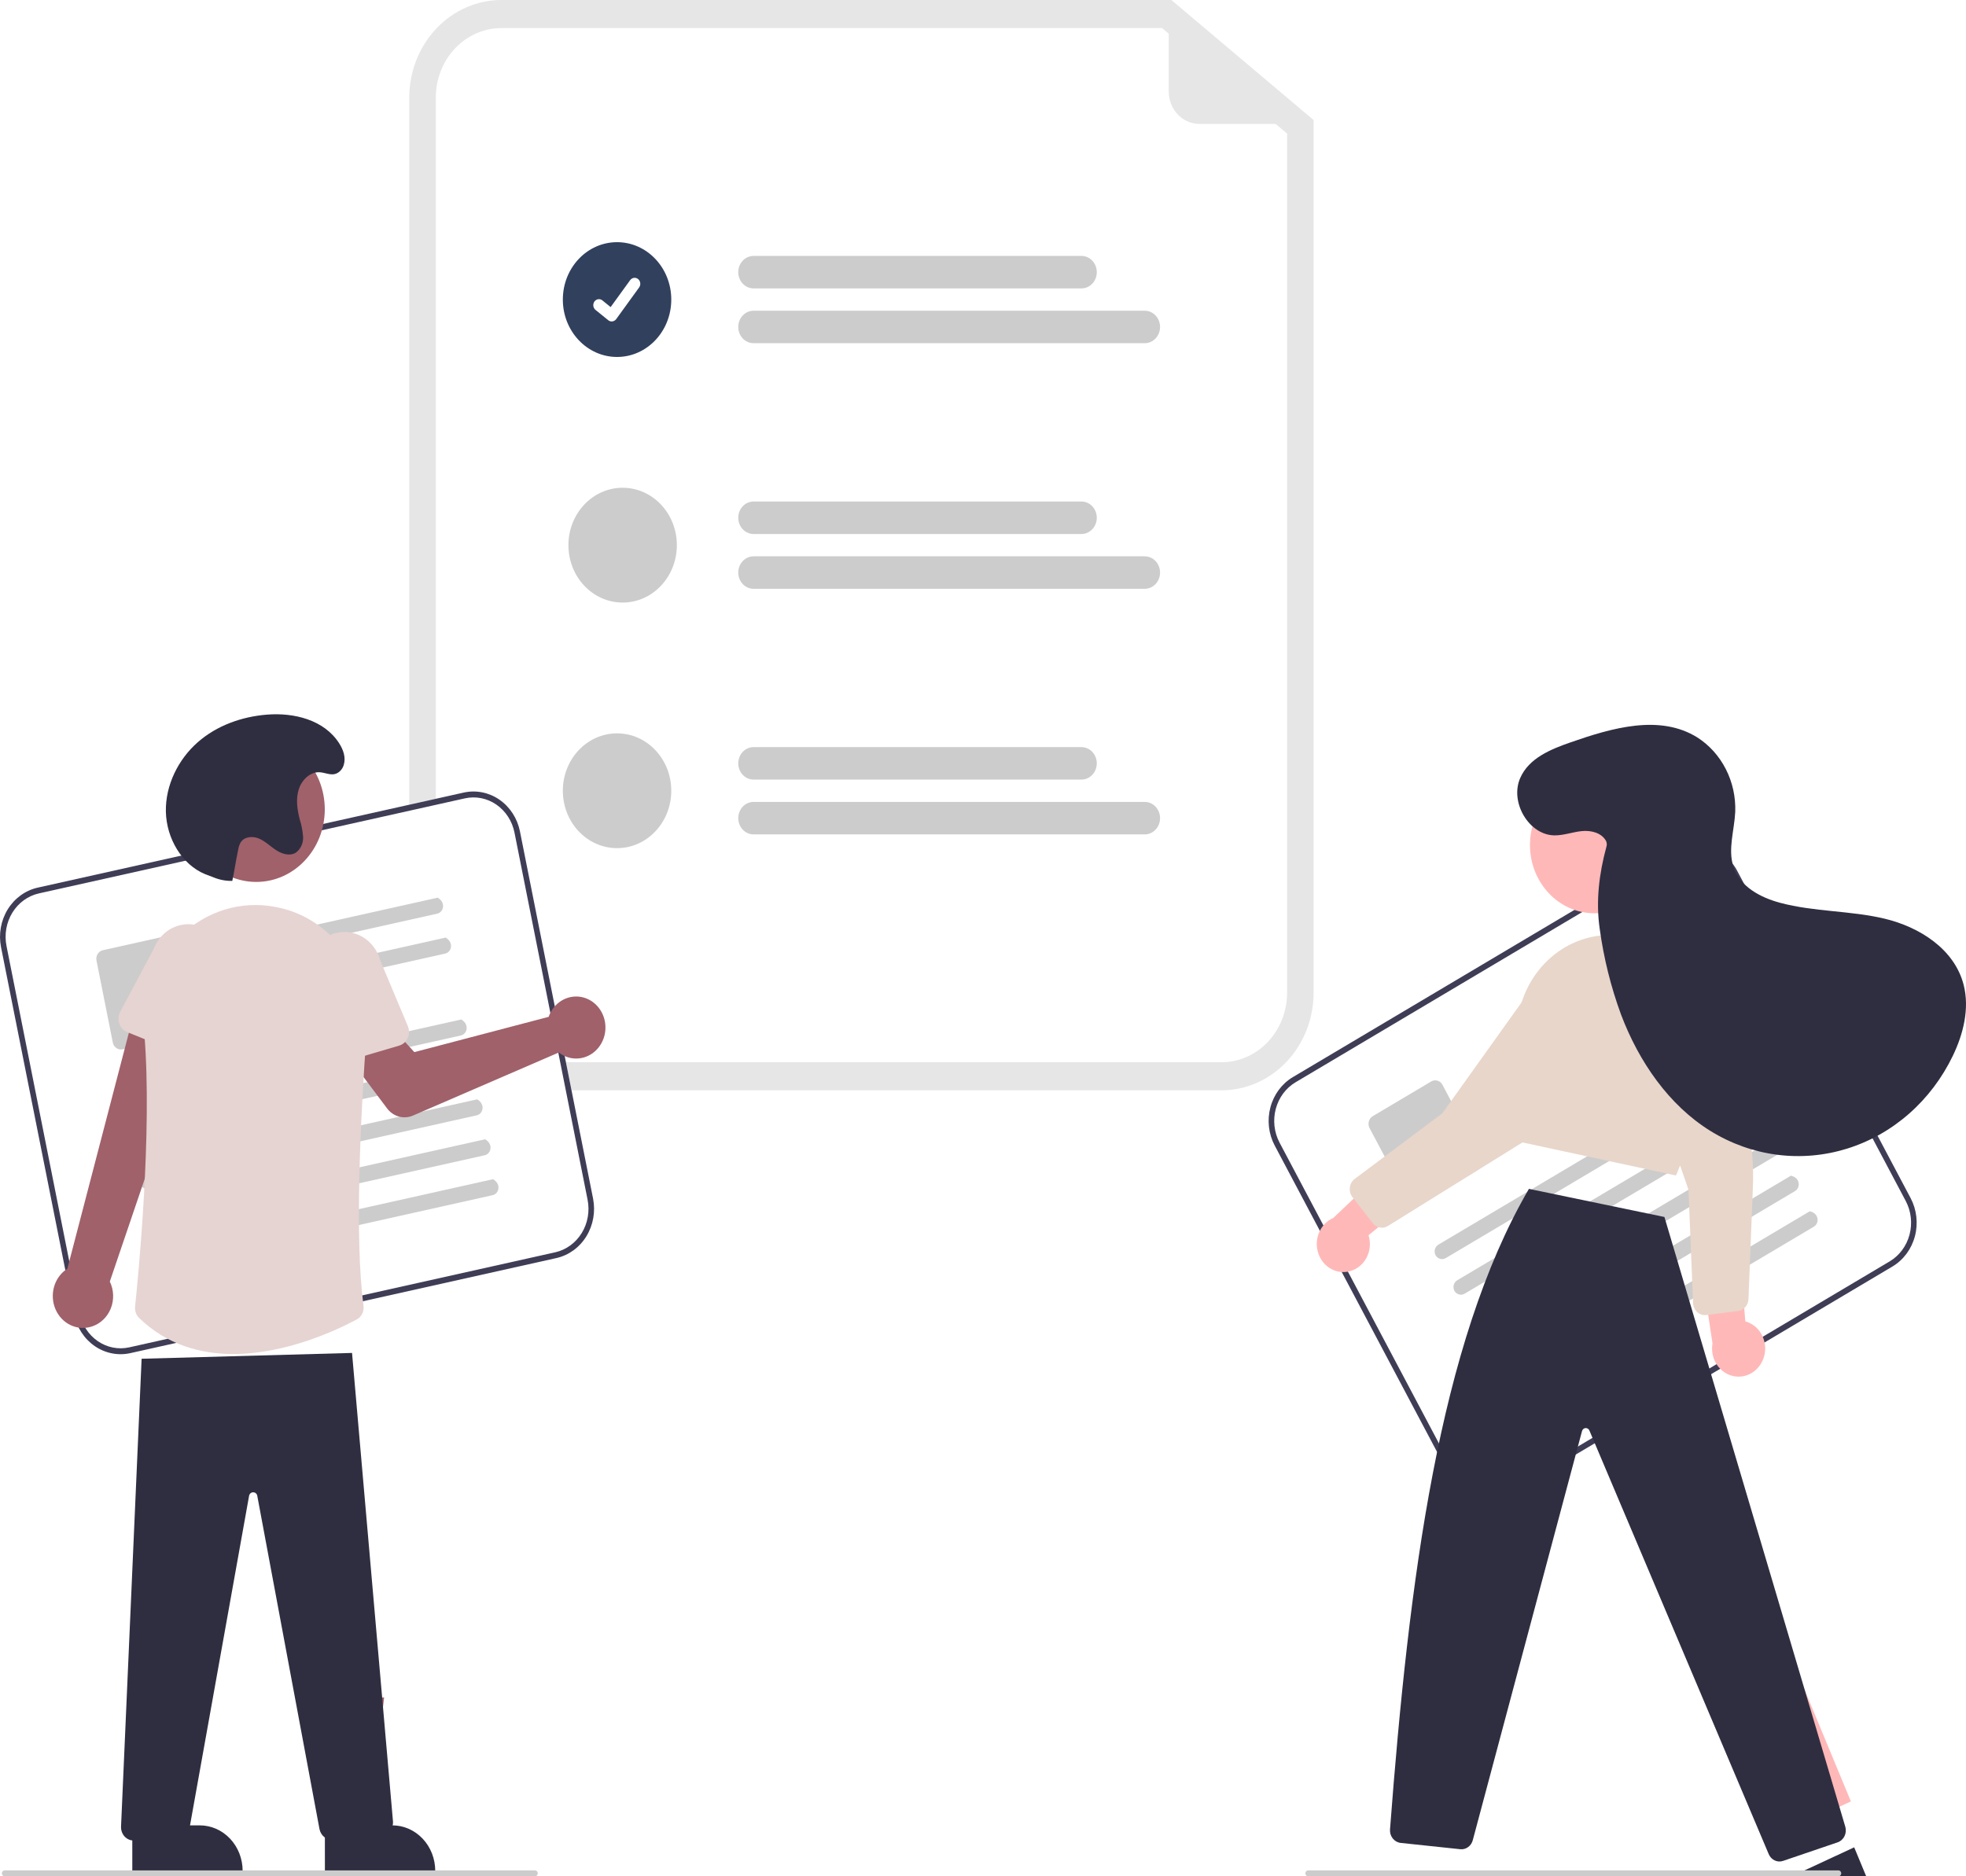 <svg width="132" height="126" viewBox="0 0 132 126" fill="none" xmlns="http://www.w3.org/2000/svg">
<g clip-path="url(#clip0_13_123)">
<path d="M82.014 73.219H33.664C32.024 73.217 30.452 72.526 29.293 71.299C28.133 70.071 27.481 68.407 27.479 66.671V6.548C27.481 4.812 28.133 3.148 29.293 1.92C30.452 0.692 32.024 0.002 33.664 0H78.646L88.198 8.062V66.671C88.196 68.407 87.544 70.071 86.385 71.299C85.225 72.526 83.653 73.217 82.014 73.219Z" fill="#E6E6E6"/>
<path d="M33.664 1.885C32.496 1.886 31.377 2.378 30.551 3.252C29.726 4.127 29.261 5.312 29.26 6.548V66.671C29.261 67.907 29.726 69.092 30.551 69.967C31.377 70.841 32.496 71.332 33.664 71.334H82.014C83.181 71.332 84.301 70.841 85.126 69.967C85.952 69.092 86.416 67.907 86.418 66.671V8.97L78.023 1.885H33.664Z" fill="white"/>
<path d="M72.61 19.367H50.597C50.461 19.367 50.328 19.339 50.203 19.284C50.078 19.229 49.964 19.149 49.868 19.048C49.773 18.947 49.697 18.826 49.645 18.694C49.593 18.562 49.567 18.42 49.567 18.277C49.567 18.134 49.593 17.992 49.645 17.859C49.697 17.727 49.773 17.607 49.868 17.506C49.964 17.404 50.078 17.324 50.203 17.269C50.328 17.215 50.461 17.186 50.597 17.186H72.61C72.745 17.186 72.879 17.215 73.004 17.269C73.129 17.324 73.242 17.404 73.338 17.506C73.434 17.607 73.51 17.727 73.561 17.859C73.613 17.992 73.64 18.134 73.64 18.277C73.64 18.42 73.613 18.562 73.561 18.694C73.51 18.826 73.434 18.947 73.338 19.048C73.242 19.149 73.129 19.229 73.004 19.284C72.879 19.339 72.745 19.367 72.61 19.367Z" fill="#CCCCCC"/>
<path d="M76.858 23.047H50.597C50.324 23.047 50.062 22.932 49.868 22.728C49.675 22.523 49.567 22.246 49.567 21.957C49.567 21.668 49.675 21.39 49.868 21.186C50.062 20.981 50.324 20.866 50.597 20.866H76.858C77.131 20.866 77.393 20.981 77.586 21.186C77.779 21.39 77.888 21.668 77.888 21.957C77.888 22.246 77.779 22.523 77.586 22.728C77.393 22.932 77.131 23.047 76.858 23.047Z" fill="#CCCCCC"/>
<path d="M72.61 35.86H50.597C50.324 35.86 50.062 35.745 49.868 35.54C49.675 35.336 49.567 35.059 49.567 34.769C49.567 34.48 49.675 34.203 49.868 33.998C50.062 33.794 50.324 33.679 50.597 33.679H72.61C72.883 33.679 73.145 33.794 73.338 33.998C73.531 34.203 73.64 34.48 73.64 34.769C73.64 35.059 73.531 35.336 73.338 35.54C73.145 35.745 72.883 35.86 72.61 35.86Z" fill="#CCCCCC"/>
<path d="M76.858 39.54H50.597C50.324 39.54 50.062 39.425 49.868 39.221C49.675 39.016 49.567 38.739 49.567 38.45C49.567 38.16 49.675 37.883 49.868 37.678C50.062 37.474 50.324 37.359 50.597 37.359H76.858C77.131 37.359 77.393 37.474 77.586 37.678C77.779 37.883 77.888 38.16 77.888 38.45C77.888 38.739 77.779 39.016 77.586 39.221C77.393 39.425 77.131 39.54 76.858 39.54Z" fill="#CCCCCC"/>
<path d="M72.61 52.352H50.597C50.324 52.352 50.062 52.237 49.868 52.033C49.675 51.828 49.567 51.551 49.567 51.262C49.567 50.973 49.675 50.695 49.868 50.491C50.062 50.286 50.324 50.172 50.597 50.172H72.61C72.883 50.172 73.145 50.286 73.338 50.491C73.531 50.695 73.64 50.973 73.64 51.262C73.64 51.551 73.531 51.828 73.338 52.033C73.145 52.237 72.883 52.352 72.61 52.352Z" fill="#CCCCCC"/>
<path d="M76.858 56.033H50.597C50.324 56.033 50.062 55.918 49.868 55.713C49.675 55.509 49.567 55.231 49.567 54.942C49.567 54.653 49.675 54.376 49.868 54.171C50.062 53.967 50.324 53.852 50.597 53.852H76.858C77.131 53.852 77.393 53.967 77.586 54.171C77.779 54.376 77.888 54.653 77.888 54.942C77.888 55.231 77.779 55.509 77.586 55.713C77.393 55.918 77.131 56.033 76.858 56.033Z" fill="#CCCCCC"/>
<path d="M41.43 23.971C43.44 23.971 45.07 22.245 45.07 20.117C45.07 17.988 43.44 16.263 41.43 16.263C39.419 16.263 37.79 17.988 37.79 20.117C37.79 22.245 39.419 23.971 41.43 23.971Z" fill="#31405D"/>
<path d="M41.069 21.587C40.987 21.587 40.907 21.559 40.842 21.507L40.838 21.504L39.983 20.811C39.903 20.746 39.85 20.65 39.837 20.544C39.824 20.439 39.851 20.331 39.912 20.247C39.974 20.162 40.064 20.107 40.164 20.093C40.264 20.079 40.365 20.107 40.445 20.172L40.999 20.622L42.309 18.813C42.339 18.771 42.377 18.736 42.42 18.71C42.463 18.683 42.511 18.666 42.56 18.659C42.61 18.652 42.66 18.656 42.708 18.669C42.757 18.683 42.802 18.707 42.841 18.739L42.833 18.751L42.842 18.739C42.922 18.804 42.974 18.9 42.987 19.006C43 19.111 42.973 19.218 42.912 19.303L41.372 21.43C41.336 21.479 41.29 21.518 41.238 21.545C41.185 21.573 41.128 21.587 41.069 21.587L41.069 21.587Z" fill="white"/>
<path d="M41.805 40.464C43.815 40.464 45.445 38.738 45.445 36.609C45.445 34.481 43.815 32.755 41.805 32.755C39.794 32.755 38.165 34.481 38.165 36.609C38.165 38.738 39.794 40.464 41.805 40.464Z" fill="#CCCCCC"/>
<path d="M41.43 56.956C43.44 56.956 45.07 55.231 45.07 53.102C45.07 50.974 43.44 49.248 41.43 49.248C39.419 49.248 37.79 50.974 37.79 53.102C37.79 55.231 39.419 56.956 41.43 56.956Z" fill="#CCCCCC"/>
<path d="M88.012 8.321H80.529C79.983 8.321 79.459 8.091 79.073 7.682C78.687 7.274 78.47 6.719 78.47 6.14V0.289C78.47 0.263 78.477 0.238 78.489 0.216C78.502 0.195 78.521 0.177 78.542 0.166C78.564 0.155 78.588 0.15 78.612 0.153C78.637 0.156 78.659 0.166 78.678 0.182L88.092 8.078C88.113 8.096 88.128 8.12 88.136 8.147C88.143 8.174 88.143 8.203 88.134 8.23C88.125 8.256 88.109 8.28 88.087 8.296C88.065 8.312 88.039 8.321 88.012 8.321Z" fill="#E6E6E6"/>
<path d="M37.358 84.484L8.752 90.868C7.925 91.052 7.064 90.88 6.356 90.392C5.649 89.904 5.153 89.138 4.978 88.263L0.069 63.605C-0.104 62.73 0.057 61.818 0.518 61.068C0.98 60.319 1.703 59.794 2.529 59.609L31.136 53.224C31.962 53.041 32.824 53.212 33.531 53.7C34.239 54.189 34.735 54.954 34.91 55.829L39.819 80.487C39.992 81.363 39.83 82.275 39.369 83.024C38.908 83.774 38.185 84.299 37.358 84.484Z" fill="white"/>
<path d="M37.358 84.484L8.752 90.868C7.925 91.052 7.064 90.88 6.356 90.392C5.649 89.904 5.153 89.138 4.978 88.263L0.069 63.605C-0.104 62.73 0.057 61.818 0.518 61.068C0.98 60.319 1.703 59.794 2.529 59.609L31.136 53.224C31.962 53.041 32.824 53.212 33.531 53.7C34.239 54.189 34.735 54.954 34.91 55.829L39.819 80.487C39.992 81.363 39.83 82.275 39.369 83.024C38.908 83.774 38.185 84.299 37.358 84.484ZM2.606 59.997C1.877 60.161 1.239 60.624 0.832 61.285C0.425 61.946 0.283 62.751 0.436 63.523L5.344 88.181C5.499 88.953 5.936 89.629 6.561 90.06C7.185 90.491 7.945 90.642 8.675 90.48L37.281 84.096C38.01 83.932 38.648 83.469 39.055 82.808C39.462 82.147 39.605 81.342 39.452 80.569L34.543 55.911C34.389 55.139 33.951 54.464 33.327 54.033C32.703 53.602 31.942 53.451 31.213 53.613L2.606 59.997Z" fill="#3F3D56"/>
<path d="M29.358 61.355L14.921 64.577C14.794 64.608 14.662 64.587 14.549 64.519C14.437 64.45 14.354 64.339 14.316 64.207C14.298 64.139 14.294 64.067 14.304 63.997C14.314 63.927 14.337 63.86 14.372 63.799C14.407 63.739 14.453 63.687 14.508 63.646C14.563 63.605 14.625 63.576 14.69 63.562L29.387 60.282C29.96 60.624 29.779 61.261 29.358 61.355Z" fill="#CCCCCC"/>
<path d="M29.892 64.036L15.455 67.258C15.328 67.289 15.196 67.268 15.083 67.2C14.971 67.131 14.887 67.02 14.85 66.889C14.832 66.82 14.828 66.749 14.838 66.678C14.848 66.608 14.871 66.541 14.906 66.481C14.941 66.42 14.987 66.368 15.042 66.327C15.097 66.286 15.159 66.257 15.224 66.243L29.92 62.963C30.494 63.305 30.313 63.942 29.892 64.036Z" fill="#CCCCCC"/>
<path d="M12.638 69.481L8.231 70.465C8.088 70.497 7.938 70.467 7.814 70.382C7.691 70.297 7.605 70.164 7.574 70.011L6.479 64.506C6.448 64.354 6.476 64.195 6.557 64.064C6.637 63.934 6.763 63.843 6.907 63.81L11.313 62.827C11.457 62.795 11.607 62.825 11.73 62.91C11.853 62.995 11.939 63.128 11.97 63.281L13.066 68.786C13.096 68.938 13.068 69.097 12.988 69.228C12.907 69.358 12.781 69.449 12.638 69.481Z" fill="#CCCCCC"/>
<path d="M30.943 69.536L8.909 74.453C8.783 74.484 8.65 74.463 8.537 74.395C8.425 74.326 8.342 74.215 8.304 74.083C8.286 74.015 8.282 73.943 8.292 73.873C8.302 73.803 8.325 73.736 8.36 73.675C8.395 73.615 8.441 73.563 8.496 73.522C8.551 73.481 8.613 73.452 8.678 73.438L30.971 68.462C31.545 68.805 31.364 69.442 30.943 69.536Z" fill="#CCCCCC"/>
<path d="M31.477 72.218L9.443 77.135C9.317 77.166 9.184 77.145 9.071 77.077C8.959 77.008 8.876 76.897 8.838 76.766C8.82 76.697 8.816 76.626 8.826 76.555C8.836 76.485 8.859 76.418 8.894 76.357C8.929 76.297 8.975 76.245 9.03 76.204C9.085 76.163 9.147 76.135 9.212 76.12L31.505 71.144C32.079 71.487 31.898 72.124 31.477 72.218Z" fill="#CCCCCC"/>
<path d="M32.01 74.898L9.976 79.816C9.85 79.847 9.717 79.826 9.605 79.757C9.493 79.689 9.409 79.577 9.371 79.446C9.354 79.377 9.35 79.306 9.36 79.236C9.369 79.165 9.392 79.098 9.427 79.038C9.462 78.977 9.509 78.925 9.564 78.884C9.618 78.843 9.68 78.815 9.746 78.8L32.039 73.825C32.613 74.167 32.431 74.804 32.01 74.898Z" fill="#CCCCCC"/>
<path d="M32.544 77.58L10.51 82.498C10.384 82.528 10.251 82.508 10.139 82.439C10.027 82.37 9.943 82.259 9.905 82.128C9.888 82.059 9.884 81.988 9.894 81.918C9.903 81.847 9.926 81.78 9.961 81.72C9.996 81.659 10.043 81.607 10.097 81.566C10.152 81.525 10.214 81.497 10.28 81.482L32.573 76.507C33.147 76.849 32.965 77.486 32.544 77.58Z" fill="#CCCCCC"/>
<path d="M33.078 80.26L11.044 85.178C10.918 85.209 10.785 85.188 10.673 85.12C10.56 85.051 10.477 84.94 10.439 84.808C10.421 84.74 10.418 84.668 10.427 84.598C10.437 84.528 10.46 84.461 10.495 84.4C10.53 84.34 10.576 84.288 10.631 84.247C10.686 84.206 10.748 84.177 10.813 84.163L33.106 79.187C33.68 79.53 33.499 80.167 33.078 80.26Z" fill="#CCCCCC"/>
<path d="M36.967 67.985C36.917 68.081 36.874 68.181 36.839 68.284L27.819 70.654L26.25 68.935L23.49 71.104L25.989 74.433C26.191 74.702 26.47 74.894 26.784 74.981C27.097 75.068 27.429 75.044 27.73 74.914L37.518 70.68C37.839 70.93 38.226 71.071 38.625 71.084C39.024 71.097 39.418 70.98 39.753 70.751C40.088 70.521 40.35 70.188 40.502 69.797C40.655 69.406 40.691 68.975 40.607 68.562C40.522 68.149 40.321 67.772 40.029 67.483C39.738 67.194 39.37 67.005 38.975 66.942C38.58 66.88 38.177 66.946 37.818 67.132C37.459 67.318 37.163 67.615 36.967 67.985Z" fill="#A0616A"/>
<path d="M6.178 89.076C6.459 88.984 6.718 88.828 6.936 88.618C7.154 88.409 7.326 88.152 7.44 87.864C7.554 87.577 7.607 87.267 7.595 86.955C7.584 86.644 7.508 86.339 7.373 86.062L13.581 67.794L9.27 66.985L4.523 85.196C4.099 85.467 3.783 85.893 3.635 86.394C3.488 86.895 3.519 87.436 3.723 87.914C3.927 88.392 4.289 88.775 4.742 88.989C5.194 89.203 5.705 89.234 6.178 89.076Z" fill="#A0616A"/>
<path d="M12.792 71.036L8.536 69.307C8.415 69.258 8.305 69.181 8.214 69.083C8.123 68.985 8.054 68.867 8.01 68.738C7.966 68.609 7.949 68.471 7.96 68.334C7.971 68.197 8.009 68.065 8.073 67.945L10.306 63.753C10.547 63.099 11.024 62.572 11.631 62.289C12.239 62.006 12.927 61.989 13.546 62.243C14.165 62.497 14.664 63 14.933 63.642C15.202 64.285 15.219 65.014 14.982 65.67L13.997 70.352C13.968 70.486 13.913 70.612 13.835 70.722C13.756 70.831 13.657 70.921 13.542 70.986C13.428 71.051 13.302 71.089 13.172 71.098C13.043 71.107 12.913 71.086 12.792 71.036Z" fill="#E6D4D2"/>
<path d="M22.399 123.374L24.697 123.374L25.79 113.991L22.399 113.991L22.399 123.374Z" fill="#A0616A"/>
<path d="M21.813 122.58L26.338 122.58H26.338C26.717 122.58 27.092 122.659 27.442 122.812C27.791 122.965 28.109 123.19 28.377 123.474C28.645 123.757 28.857 124.094 29.002 124.464C29.147 124.835 29.222 125.232 29.222 125.633V125.732L21.814 125.732L21.813 122.58Z" fill="#2F2E41"/>
<path d="M9.469 123.374L11.766 123.374L12.859 113.991L9.468 113.991L9.469 123.374Z" fill="#A0616A"/>
<path d="M8.882 122.58L13.407 122.58H13.407C13.786 122.58 14.161 122.659 14.511 122.812C14.861 122.965 15.178 123.19 15.446 123.474C15.714 123.757 15.926 124.094 16.071 124.464C16.216 124.835 16.291 125.232 16.291 125.633V125.732L8.883 125.732L8.882 122.58Z" fill="#2F2E41"/>
<g filter="url(#filter0_d_13_123)">
<path d="M11.877 119.597H8.97C8.856 119.597 8.743 119.573 8.638 119.525C8.533 119.478 8.438 119.408 8.359 119.321C8.281 119.233 8.219 119.13 8.18 119.017C8.14 118.903 8.122 118.783 8.127 118.662L9.508 87.245L9.595 87.243L23.636 86.855L26.383 118.29C26.393 118.408 26.382 118.527 26.349 118.64C26.315 118.753 26.261 118.858 26.189 118.948C26.117 119.039 26.029 119.114 25.93 119.168C25.831 119.222 25.722 119.255 25.611 119.265L22.345 119.541C22.14 119.558 21.936 119.496 21.771 119.365C21.607 119.234 21.493 119.044 21.451 118.83L17.274 96.453C17.263 96.385 17.229 96.323 17.178 96.279C17.128 96.236 17.064 96.213 16.999 96.215H16.998C16.932 96.213 16.869 96.237 16.818 96.281C16.768 96.325 16.734 96.387 16.723 96.455L12.705 118.877C12.666 119.08 12.563 119.262 12.412 119.394C12.262 119.525 12.072 119.597 11.877 119.597Z" fill="#2F2E41"/>
</g>
<path d="M17.203 59.225C19.745 59.225 21.806 57.043 21.806 54.352C21.806 51.66 19.745 49.478 17.203 49.478C14.661 49.478 12.6 51.66 12.6 54.352C12.6 57.043 14.661 59.225 17.203 59.225Z" fill="#A0616A"/>
<path d="M15.66 90.927C13.466 90.927 11.213 90.316 9.345 88.511C9.245 88.415 9.168 88.297 9.121 88.164C9.073 88.031 9.055 87.888 9.069 87.747C9.269 85.845 10.239 76.024 9.693 69.463C9.586 68.238 9.75 67.003 10.171 65.856C10.593 64.71 11.26 63.682 12.121 62.855C12.966 62.03 13.981 61.424 15.086 61.085C16.191 60.747 17.354 60.685 18.485 60.904C18.543 60.914 18.6 60.926 18.657 60.938C22.342 61.693 24.903 65.304 24.613 69.337C24.19 75.222 23.811 83.183 24.406 87.685C24.431 87.869 24.401 88.057 24.32 88.222C24.238 88.387 24.11 88.521 23.954 88.605C22.6 89.329 19.208 90.927 15.66 90.927Z" fill="#E6D4D2"/>
<path d="M21.666 71.387C21.558 71.311 21.467 71.211 21.398 71.094C21.33 70.978 21.287 70.847 21.27 70.71L20.71 65.95C20.532 65.273 20.614 64.549 20.94 63.937C21.265 63.324 21.807 62.873 22.446 62.683C23.084 62.492 23.769 62.578 24.348 62.921C24.927 63.264 25.355 63.836 25.536 64.512L27.383 68.909C27.436 69.035 27.462 69.171 27.461 69.308C27.46 69.445 27.43 69.581 27.375 69.705C27.32 69.829 27.24 69.939 27.141 70.028C27.041 70.117 26.925 70.181 26.8 70.218L22.408 71.512C22.283 71.549 22.152 71.557 22.024 71.536C21.896 71.514 21.774 71.463 21.666 71.387Z" fill="#E6D4D2"/>
<path d="M15.596 59.156C15.161 59.165 14.728 59.082 14.322 58.912C14.144 58.839 13.959 58.78 13.781 58.707C12.209 58.064 11.174 56.292 11.137 54.508C11.1 52.724 11.972 50.993 13.268 49.852C14.563 48.712 16.241 48.126 17.921 47.99C19.73 47.845 21.768 48.331 22.779 49.926C23.049 50.351 23.237 50.866 23.077 51.379C23.03 51.534 22.944 51.673 22.83 51.782C22.378 52.207 21.928 51.887 21.468 51.859C20.835 51.82 20.267 52.362 20.062 52.998C19.858 53.633 19.948 54.332 20.113 54.98C20.239 55.37 20.318 55.775 20.349 56.186C20.362 56.392 20.326 56.598 20.242 56.785C20.16 56.972 20.033 57.133 19.875 57.253C19.479 57.506 18.96 57.36 18.564 57.107C18.169 56.855 17.827 56.503 17.399 56.317C16.972 56.131 16.398 56.173 16.149 56.585C16.07 56.735 16.017 56.898 15.991 57.068C15.768 58.144 15.819 58.081 15.596 59.156Z" fill="#2F2E41"/>
<path d="M35.919 126H0.313C0.263 126 0.215 125.979 0.18 125.942C0.145 125.905 0.125 125.854 0.125 125.802C0.125 125.749 0.145 125.698 0.18 125.661C0.215 125.624 0.263 125.603 0.313 125.603H35.919C35.969 125.603 36.017 125.624 36.052 125.661C36.087 125.698 36.107 125.749 36.107 125.802C36.107 125.854 36.087 125.905 36.052 125.942C36.017 125.979 35.969 126 35.919 126Z" fill="#CCCCCC"/>
<path d="M127.062 85.051L101.564 100.194C100.827 100.631 99.957 100.74 99.143 100.498C98.33 100.256 97.641 99.682 97.227 98.902L85.584 76.924C85.171 76.143 85.068 75.222 85.297 74.361C85.526 73.5 86.067 72.77 86.804 72.332L112.301 57.188C113.038 56.752 113.909 56.642 114.722 56.885C115.535 57.127 116.224 57.701 116.639 58.48L128.282 80.459C128.694 81.239 128.797 82.161 128.569 83.022C128.34 83.883 127.798 84.612 127.062 85.051Z" fill="white"/>
<path d="M127.062 85.051L101.564 100.194C100.827 100.631 99.957 100.74 99.143 100.498C98.33 100.256 97.641 99.682 97.227 98.902L85.584 76.924C85.171 76.143 85.068 75.222 85.297 74.361C85.526 73.5 86.067 72.77 86.804 72.332L112.301 57.188C113.038 56.752 113.909 56.642 114.722 56.885C115.535 57.127 116.224 57.701 116.639 58.48L128.282 80.459C128.694 81.239 128.797 82.161 128.569 83.022C128.34 83.883 127.798 84.612 127.062 85.051ZM86.987 72.678C86.337 73.065 85.859 73.708 85.657 74.468C85.456 75.228 85.547 76.041 85.91 76.73L97.554 98.708C97.919 99.396 98.527 99.902 99.245 100.116C99.962 100.33 100.73 100.233 101.381 99.848L126.879 84.705C127.528 84.318 128.006 83.674 128.208 82.915C128.41 82.155 128.319 81.341 127.955 80.653L116.312 58.674C115.946 57.986 115.338 57.48 114.621 57.267C113.903 57.053 113.135 57.149 112.485 57.535L86.987 72.678Z" fill="#3F3D56"/>
<path d="M112.9 65.51L100.031 73.152C99.92 73.222 99.787 73.244 99.66 73.214C99.534 73.184 99.423 73.104 99.35 72.991C99.314 72.931 99.29 72.864 99.279 72.794C99.269 72.724 99.272 72.653 99.288 72.584C99.304 72.515 99.334 72.451 99.374 72.394C99.415 72.338 99.466 72.291 99.525 72.256L112.624 64.477C113.268 64.622 113.275 65.287 112.9 65.51Z" fill="#CCCCCC"/>
<path d="M114.166 67.9L101.297 75.542C101.186 75.612 101.053 75.634 100.926 75.604C100.8 75.574 100.689 75.494 100.616 75.381C100.58 75.321 100.556 75.254 100.545 75.184C100.535 75.114 100.538 75.043 100.554 74.974C100.57 74.905 100.6 74.841 100.641 74.784C100.681 74.728 100.732 74.681 100.791 74.646L113.89 66.867C114.534 67.012 114.541 67.677 114.166 67.9Z" fill="#CCCCCC"/>
<path d="M99.237 78.555L95.309 80.888C95.181 80.964 95.029 80.983 94.888 80.941C94.746 80.898 94.626 80.799 94.554 80.663L91.955 75.756C91.883 75.62 91.865 75.459 91.905 75.31C91.945 75.16 92.039 75.033 92.167 74.956L96.094 72.624C96.223 72.548 96.374 72.529 96.516 72.571C96.657 72.613 96.777 72.713 96.849 72.849L99.449 77.756C99.521 77.892 99.539 78.052 99.499 78.202C99.459 78.352 99.365 78.479 99.237 78.555Z" fill="#CCCCCC"/>
<path d="M116.721 72.815L97.081 84.479C96.969 84.549 96.837 84.571 96.71 84.541C96.584 84.511 96.473 84.431 96.399 84.318C96.364 84.258 96.34 84.191 96.329 84.121C96.319 84.051 96.322 83.98 96.338 83.911C96.354 83.842 96.384 83.778 96.424 83.721C96.465 83.665 96.516 83.618 96.575 83.583L116.445 71.782C117.089 71.927 117.096 72.593 116.721 72.815Z" fill="#CCCCCC"/>
<path d="M117.987 75.206L98.348 86.87C98.236 86.94 98.103 86.962 97.977 86.932C97.85 86.902 97.739 86.822 97.666 86.709C97.63 86.649 97.606 86.582 97.596 86.512C97.585 86.442 97.588 86.37 97.604 86.301C97.621 86.233 97.65 86.168 97.691 86.112C97.732 86.056 97.783 86.009 97.841 85.974L117.712 74.173C118.356 74.318 118.362 74.983 117.987 75.206Z" fill="#CCCCCC"/>
<path d="M119.253 77.595L99.613 89.259C99.502 89.329 99.369 89.351 99.243 89.321C99.116 89.291 99.005 89.211 98.932 89.098C98.896 89.038 98.872 88.971 98.861 88.901C98.851 88.831 98.854 88.759 98.87 88.691C98.886 88.622 98.916 88.557 98.957 88.501C98.997 88.445 99.048 88.398 99.107 88.363L118.977 76.562C119.621 76.707 119.628 77.372 119.253 77.595Z" fill="#CCCCCC"/>
<path d="M120.519 79.986L100.88 91.65C100.768 91.719 100.635 91.741 100.509 91.711C100.382 91.681 100.271 91.602 100.198 91.488C100.162 91.428 100.138 91.361 100.128 91.291C100.117 91.221 100.12 91.15 100.136 91.081C100.153 91.012 100.182 90.948 100.223 90.891C100.264 90.835 100.315 90.788 100.373 90.754L120.244 78.952C120.888 79.097 120.894 79.763 120.519 79.986Z" fill="#CCCCCC"/>
<path d="M121.785 82.375L102.146 94.039C102.034 94.108 101.901 94.13 101.775 94.1C101.648 94.071 101.537 93.991 101.464 93.877C101.428 93.818 101.404 93.751 101.393 93.681C101.383 93.611 101.386 93.539 101.402 93.47C101.418 93.401 101.448 93.337 101.489 93.281C101.529 93.224 101.58 93.177 101.639 93.143L121.509 81.342C122.154 81.487 122.16 82.152 121.785 82.375Z" fill="#CCCCCC"/>
<path d="M118.359 91.328C118.466 91.079 118.52 90.807 118.517 90.533C118.514 90.258 118.454 89.988 118.342 89.741C118.23 89.494 118.068 89.276 117.867 89.102C117.667 88.928 117.433 88.803 117.182 88.736L116.648 82.094L114.079 84.239L114.98 90.218C114.901 90.672 114.981 91.141 115.207 91.536C115.432 91.931 115.787 92.225 116.203 92.362C116.62 92.499 117.069 92.469 117.467 92.279C117.864 92.088 118.181 91.75 118.359 91.328Z" fill="#FFB8B8"/>
<path d="M116.696 88.04L114.563 88.31C114.455 88.323 114.345 88.313 114.24 88.28C114.136 88.246 114.039 88.191 113.956 88.116C113.873 88.041 113.805 87.949 113.757 87.845C113.709 87.741 113.682 87.628 113.677 87.512L113.366 79.892L109.322 68.196C109.16 67.833 109.086 67.433 109.107 67.032C109.128 66.631 109.243 66.242 109.442 65.901C109.542 65.736 109.655 65.581 109.781 65.438C110.03 65.154 110.34 64.938 110.685 64.809C111.029 64.679 111.398 64.64 111.761 64.694C112.134 64.746 112.49 64.892 112.799 65.12C113.108 65.347 113.361 65.649 113.538 66.001L116.175 71.852C117.278 74.299 117.799 76.995 117.692 79.704L117.394 87.242C117.387 87.439 117.313 87.627 117.188 87.773C117.062 87.919 116.892 88.013 116.707 88.039L116.696 88.04Z" fill="#E8D6CA"/>
<path d="M124.272 120.973L122.294 121.892L118.005 114.252L120.924 112.895L124.272 120.973Z" fill="#FFB8B8"/>
<g filter="url(#filter1_d_13_123)">
<path d="M125.618 122.768L119.241 125.732L119.205 125.647C119.062 125.302 118.985 124.93 118.977 124.553C118.97 124.176 119.033 123.802 119.162 123.45C119.291 123.099 119.485 122.778 119.731 122.506C119.977 122.234 120.272 122.016 120.598 121.865L124.493 120.055L125.618 122.768Z" fill="#2F2E41"/>
</g>
<path d="M97.719 123.515H95.559L94.532 114.694L97.719 114.694L97.719 123.515Z" fill="#FFB8B8"/>
<g filter="url(#filter2_d_13_123)">
<path d="M98.27 125.732L91.305 125.732V125.639C91.305 125.262 91.375 124.888 91.512 124.54C91.648 124.192 91.847 123.876 92.099 123.609C92.351 123.342 92.65 123.131 92.979 122.987C93.308 122.843 93.66 122.768 94.016 122.768L98.27 122.769L98.27 125.732Z" fill="#2F2E41"/>
</g>
<g filter="url(#filter3_d_13_123)">
<path d="M118.749 120.499L106.716 92.069C106.694 92.015 106.658 91.97 106.611 91.94C106.564 91.91 106.509 91.896 106.455 91.9C106.4 91.904 106.348 91.926 106.306 91.963C106.263 92 106.233 92.05 106.218 92.106L98.887 119.567C98.839 119.759 98.727 119.927 98.572 120.039C98.418 120.152 98.23 120.203 98.043 120.182L94.039 119.758C93.833 119.735 93.643 119.628 93.51 119.459C93.377 119.291 93.312 119.074 93.327 118.855C94.601 102.083 96.609 86.254 102.623 75.892L102.655 75.837L111.752 77.725L123.897 118.675C123.957 118.886 123.937 119.114 123.841 119.309C123.744 119.504 123.58 119.652 123.382 119.72L119.719 120.966C119.532 121.031 119.328 121.019 119.148 120.932C118.969 120.846 118.826 120.692 118.749 120.499Z" fill="#2F2E41"/>
</g>
<path d="M107.052 61.328C109.442 61.328 111.379 59.277 111.379 56.746C111.379 54.216 109.442 52.164 107.052 52.164C104.662 52.164 102.725 54.216 102.725 56.746C102.725 59.277 104.662 61.328 107.052 61.328Z" fill="#FFB8B8"/>
<path d="M102.064 76.685L102.009 76.673L101.996 76.615C101.413 74.009 101.399 71.164 101.954 68.161C102.236 66.626 103.02 65.246 104.169 64.263C105.318 63.28 106.757 62.758 108.234 62.789C109.836 62.823 111.365 63.505 112.508 64.693C113.651 65.882 114.323 67.489 114.384 69.184C114.569 74.35 112.576 78.828 112.556 78.872L112.526 78.938L102.064 76.685Z" fill="#E8D6CA"/>
<path d="M90.463 85.402C90.72 85.362 90.965 85.262 91.181 85.111C91.397 84.96 91.579 84.761 91.715 84.527C91.85 84.293 91.935 84.031 91.965 83.758C91.994 83.486 91.967 83.21 91.884 82.95L96.868 78.877L93.774 77.753L89.515 81.793C89.112 81.968 88.783 82.294 88.592 82.709C88.4 83.124 88.359 83.598 88.476 84.043C88.593 84.488 88.859 84.872 89.226 85.122C89.592 85.373 90.033 85.472 90.463 85.402Z" fill="#FFB8B8"/>
<path d="M93.186 82.33C93.024 82.432 92.832 82.468 92.647 82.434C92.461 82.399 92.293 82.295 92.174 82.141L90.804 80.388C90.735 80.299 90.683 80.196 90.653 80.085C90.623 79.974 90.615 79.857 90.629 79.743C90.644 79.628 90.68 79.518 90.737 79.419C90.793 79.32 90.868 79.234 90.958 79.168L96.839 74.764L103.935 64.83C104.135 64.489 104.413 64.207 104.743 64.008C105.072 63.81 105.443 63.702 105.823 63.694C106.007 63.693 106.192 63.709 106.373 63.745C106.733 63.812 107.073 63.971 107.362 64.208C107.652 64.445 107.883 64.752 108.036 65.103C108.197 65.464 108.273 65.86 108.26 66.258C108.247 66.656 108.144 67.046 107.961 67.393L102.706 76.403L102.695 76.423L93.186 82.33Z" fill="#E8D6CA"/>
<path d="M107.826 56.462C107.507 55.907 106.803 55.75 106.192 55.813C105.581 55.876 104.987 56.104 104.373 56.099C102.668 56.085 101.352 53.885 102.069 52.247C102.657 50.904 104.125 50.314 105.453 49.851C108.237 48.88 111.436 47.948 113.962 49.522C114.767 50.038 115.428 50.773 115.875 51.65C116.323 52.526 116.541 53.514 116.507 54.51C116.45 55.748 116.002 57.021 116.381 58.194C116.818 59.548 118.204 60.274 119.514 60.625C121.81 61.241 124.23 61.142 126.54 61.694C128.851 62.246 131.218 63.713 131.841 66.132C132.25 67.722 131.823 69.432 131.116 70.9C130.395 72.397 129.393 73.722 128.171 74.794C126.949 75.867 125.533 76.664 124.01 77.137C122.487 77.61 120.889 77.749 119.314 77.545C117.738 77.341 116.219 76.799 114.848 75.952C112.056 74.225 110.039 71.307 108.837 68.128C108.156 66.273 107.676 64.343 107.407 62.373C107.138 60.53 107.366 58.667 107.854 56.874C107.877 56.807 107.886 56.736 107.881 56.665C107.877 56.594 107.858 56.525 107.826 56.462Z" fill="#2F2E41"/>
<path d="M123.437 126H87.83C87.78 126 87.733 125.979 87.698 125.942C87.662 125.905 87.643 125.854 87.643 125.802C87.643 125.749 87.662 125.698 87.698 125.661C87.733 125.624 87.78 125.603 87.83 125.603H123.437C123.486 125.603 123.534 125.624 123.569 125.661C123.604 125.698 123.624 125.749 123.624 125.802C123.624 125.854 123.604 125.905 123.569 125.942C123.534 125.979 123.486 126 123.437 126Z" fill="#CCCCCC"/>
</g>
<defs>
<filter id="filter0_d_13_123" x="4.126" y="86.855" width="26.26" height="40.742" filterUnits="userSpaceOnUse" color-interpolation-filters="sRGB">
<feFlood flood-opacity="0" result="BackgroundImageFix"/>
<feColorMatrix in="SourceAlpha" type="matrix" values="0 0 0 0 0 0 0 0 0 0 0 0 0 0 0 0 0 0 127 0" result="hardAlpha"/>
<feOffset dy="4"/>
<feGaussianBlur stdDeviation="2"/>
<feComposite in2="hardAlpha" operator="out"/>
<feColorMatrix type="matrix" values="0 0 0 0 0 0 0 0 0 0 0 0 0 0 0 0 0 0 0.25 0"/>
<feBlend mode="normal" in2="BackgroundImageFix" result="effect1_dropShadow_13_123"/>
<feBlend mode="normal" in="SourceGraphic" in2="effect1_dropShadow_13_123" result="shape"/>
</filter>
<filter id="filter1_d_13_123" x="114.977" y="120.055" width="14.641" height="13.678" filterUnits="userSpaceOnUse" color-interpolation-filters="sRGB">
<feFlood flood-opacity="0" result="BackgroundImageFix"/>
<feColorMatrix in="SourceAlpha" type="matrix" values="0 0 0 0 0 0 0 0 0 0 0 0 0 0 0 0 0 0 127 0" result="hardAlpha"/>
<feOffset dy="4"/>
<feGaussianBlur stdDeviation="2"/>
<feComposite in2="hardAlpha" operator="out"/>
<feColorMatrix type="matrix" values="0 0 0 0 0 0 0 0 0 0 0 0 0 0 0 0 0 0 0.25 0"/>
<feBlend mode="normal" in2="BackgroundImageFix" result="effect1_dropShadow_13_123"/>
<feBlend mode="normal" in="SourceGraphic" in2="effect1_dropShadow_13_123" result="shape"/>
</filter>
<filter id="filter2_d_13_123" x="87.305" y="122.768" width="14.965" height="10.964" filterUnits="userSpaceOnUse" color-interpolation-filters="sRGB">
<feFlood flood-opacity="0" result="BackgroundImageFix"/>
<feColorMatrix in="SourceAlpha" type="matrix" values="0 0 0 0 0 0 0 0 0 0 0 0 0 0 0 0 0 0 127 0" result="hardAlpha"/>
<feOffset dy="4"/>
<feGaussianBlur stdDeviation="2"/>
<feComposite in2="hardAlpha" operator="out"/>
<feColorMatrix type="matrix" values="0 0 0 0 0 0 0 0 0 0 0 0 0 0 0 0 0 0 0.25 0"/>
<feBlend mode="normal" in2="BackgroundImageFix" result="effect1_dropShadow_13_123"/>
<feBlend mode="normal" in="SourceGraphic" in2="effect1_dropShadow_13_123" result="shape"/>
</filter>
<filter id="filter3_d_13_123" x="89.325" y="75.837" width="38.606" height="53.17" filterUnits="userSpaceOnUse" color-interpolation-filters="sRGB">
<feFlood flood-opacity="0" result="BackgroundImageFix"/>
<feColorMatrix in="SourceAlpha" type="matrix" values="0 0 0 0 0 0 0 0 0 0 0 0 0 0 0 0 0 0 127 0" result="hardAlpha"/>
<feOffset dy="4"/>
<feGaussianBlur stdDeviation="2"/>
<feComposite in2="hardAlpha" operator="out"/>
<feColorMatrix type="matrix" values="0 0 0 0 0 0 0 0 0 0 0 0 0 0 0 0 0 0 0.25 0"/>
<feBlend mode="normal" in2="BackgroundImageFix" result="effect1_dropShadow_13_123"/>
<feBlend mode="normal" in="SourceGraphic" in2="effect1_dropShadow_13_123" result="shape"/>
</filter>
<clipPath id="clip0_13_123">
<rect width="132" height="126" fill="white"/>
</clipPath>
</defs>
</svg>
